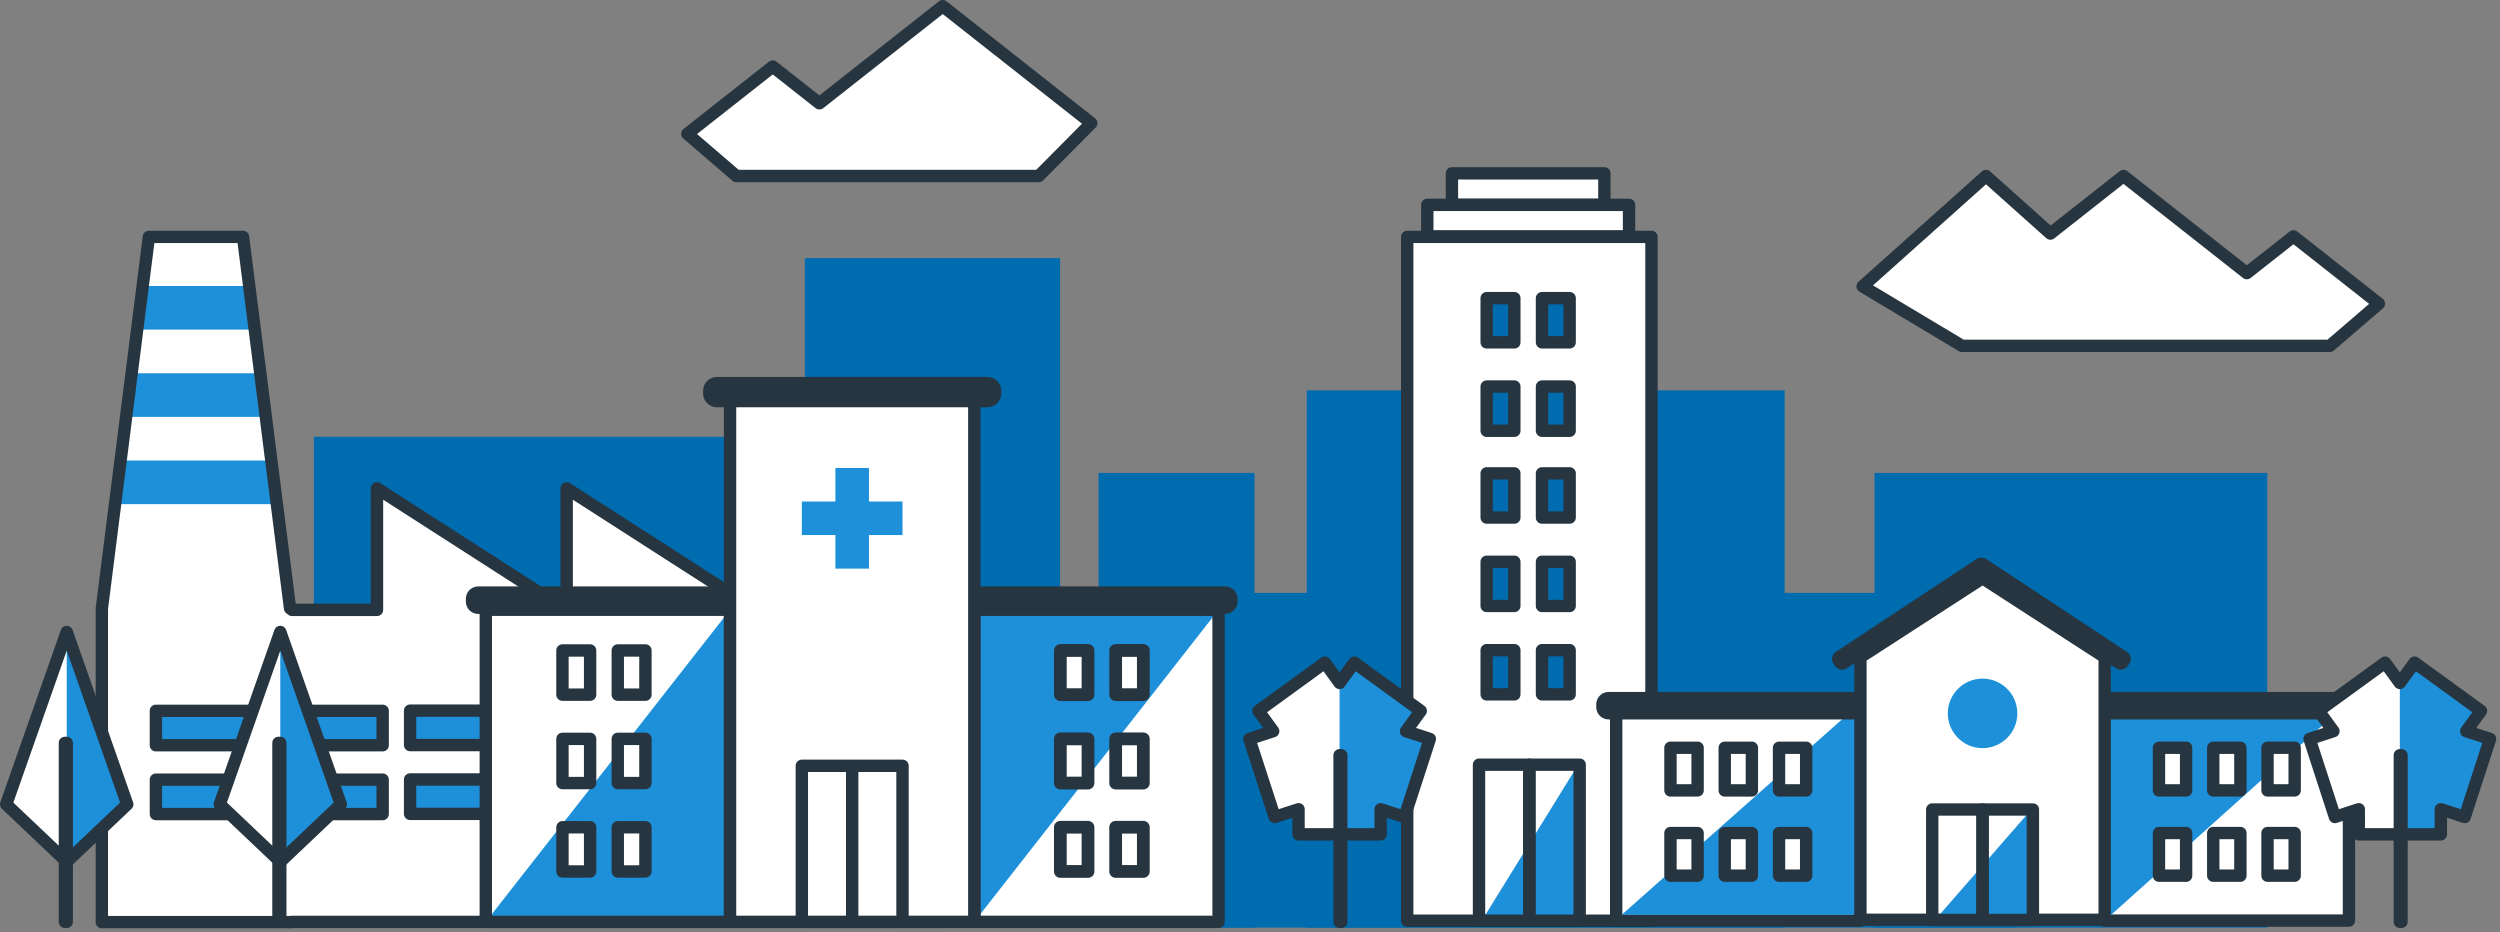 <svg viewBox="0 0 606 226" xmlns="http://www.w3.org/2000/svg" xmlns:serif="http://www.serif.com/" fill-rule="evenodd" clip-rule="evenodd" stroke-linecap="round" stroke-linejoin="round" stroke-miterlimit="10"><rect x="0" y="0" width="606" height="226" fill="#808080" stroke="none"/><g fill="#006cb0"><path d="M454.392 114.639h95.198v110.212h-95.198zM76.078 105.88h128.751v118.972H76.078zM316.756 94.63H432.6v130.221H316.756z"/><path d="M285.196 143.715h203.156v81.136H285.196z"/><path d="M266.292 114.639H304.1v110.212h-37.808zM195.105 62.579h61.86v162.272h-61.86z"/></g><path d="M264.523 29.854l-12.718 12.81h-73.309l-11.891-10.223 20.709-16.307 11.308 8.904L228.514 1.5l36.009 28.354z" fill="#fff" stroke="#26353f" stroke-width="3"/><path d="M70.781 147.833v-.357h-.469L58.906 57.425H36.095L24.69 147.476v76.042h46.091v-.047h158.684v-75.505h-.079l-46.047-29.58v29.537l-45.979-29.537v29.537l-45.979-29.537v29.447h-20.6z" fill="#fff"/><clipPath id="a"><path d="M70.781 147.833v-.357h-.469L58.906 57.425H36.095L24.69 147.476v76.042h46.091v-.047h158.684v-75.505h-.079l-46.047-29.58v29.537l-45.979-29.537v29.537l-45.979-29.537v29.447h-20.6z"/></clipPath><g clip-path="url(#a)" fill="#1e90da"><path d="M63.125 101.052H31.881l1.337-10.577h28.57l1.337 10.577zM65.803 122.204H29.208l1.327-10.576h33.94l1.328 10.576zM60.449 79.899H34.552l1.337-10.576h23.223l1.337 10.576z"/></g><path d="M70.781 147.833v-.357h-.469L58.906 57.425H36.095L24.69 147.476v76.042h46.091v-.047h158.684v-75.505h-.079l-46.047-29.58v29.537l-45.979-29.537v29.537l-45.979-29.537v29.447h-20.6z" fill="none" stroke="#26353f" stroke-width="3"/><g fill="#1e90da" stroke="#26353f" stroke-width="3"><path d="M191.961 172.259h24.06v8.34h-24.06zM161.512 172.259h24.06v8.34h-24.06zM191.961 188.939h24.06v8.34h-24.06zM161.512 188.939h24.06v8.34h-24.06zM130.392 172.259h24.06v8.34h-24.06zM99.408 172.259h24.06v8.34h-24.06zM130.392 188.939h24.06v8.34h-24.06zM99.408 188.939h24.06v8.34h-24.06zM68.697 172.306h24.06v8.34h-24.06zM37.791 172.306h24.06v8.34h-24.06zM68.697 188.986h24.06v8.34h-24.06zM37.791 188.986h24.06v8.34h-24.06z"/></g><path d="M491.442 83.829h73.308l11.891-10.224-20.709-16.306-11.307 8.904-29.893-23.539-17.72 13.953-15.602-13.953-29.913 26.752 24.08 14.413h15.865zM351.948 42.024h36.957v7.632h-36.957z" fill="#fff" stroke="#26353f" stroke-width="3"/><path fill="#fff" stroke="#26353f" stroke-width="3" d="M345.976 49.655h48.902v7.632h-48.902zM341.11 57.425h59.207v165.761H341.11z"/><g serif:id="Windows" fill="#006cb0" stroke="#26353f" stroke-width="3"><path d="M360.37 114.744h6.705v10.714h-6.705zM373.779 114.744h6.705v10.714h-6.705zM360.37 136.171h6.705v10.714h-6.705zM373.779 136.171h6.705v10.714h-6.705zM360.37 157.599h6.705v10.714h-6.705zM373.779 157.599h6.705v10.714h-6.705zM360.37 72.272h6.705v10.714h-6.705zM373.779 72.272h6.705v10.714h-6.705zM360.37 93.699h6.705v10.714h-6.705zM373.779 93.699h6.705v10.714h-6.705zM549.648 202.233h6.579v10.335h-6.579z"/></g><path d="M382.543 185.36v37.826h-23.367l23.367-37.826z" fill="#1e90da"/><path fill="none" stroke="#26353f" stroke-width="3" d="M358.513 185.36h12.201v37.827h-12.201z"/><path fill="none" stroke="#26353f" stroke-width="3" d="M370.713 185.36h12.201v37.827h-12.201z"/><g><path fill="#fff" d="M117.756 147.804h59.207v75.654h-59.207z"/><clipPath id="b"><path d="M117.756 147.804h59.207v75.654h-59.207z"/></clipPath><g clip-path="url(#b)"><path d="M176.964 147.804v75.654h-59.208l59.208-75.654z" fill="#1e90da"/></g><path fill="none" stroke="#26353f" stroke-width="3" d="M117.756 147.804h59.207v75.654h-59.207z"/><path fill="#fff" stroke="#26353f" stroke-width="3" d="M136.338 157.672h6.705v10.714h-6.705zM149.748 157.672h6.705v10.714h-6.705zM136.338 179.1h6.705v10.714h-6.705zM149.748 179.1h6.705v10.714h-6.705zM136.338 200.527h6.705v10.714h-6.705zM149.748 200.527h6.705v10.714h-6.705z"/><g serif:id="Duotone_2_"><path fill="#fff" d="M236.171 147.804h59.207v75.654h-59.207z"/><clipPath id="c"><path d="M236.171 147.804h59.207v75.654h-59.207z"/></clipPath><g clip-path="url(#c)"><path d="M236.171 223.458v-75.654h59.207l-59.207 75.654z" fill="#1e90da"/></g><path fill="none" stroke="#26353f" stroke-width="3" d="M236.171 147.804h59.207v75.654h-59.207z"/><path fill="#fff" stroke="#26353f" stroke-width="3.09" d="M257.027 157.672h6.705v10.714h-6.705zM270.437 157.672h6.705v10.714h-6.705zM257.027 179.1h6.705v10.714h-6.705zM270.437 179.1h6.705v10.714h-6.705zM257.027 200.527h6.705v10.714h-6.705zM270.437 200.527h6.705v10.714h-6.705z"/></g><path fill="#fff" stroke="#26353f" stroke-width="3" d="M176.964 96.705h59.207v126.753h-59.207z"/><path d="M218.397 185.631v37.827H195.03l23.367-37.827z" fill="#1e90da"/><path fill="none" stroke="#26353f" stroke-width="6.68" d="M173.775 94.714h65.584v.664h-65.584z"/><path fill="none" stroke="#26353f" stroke-width="6" d="M238.032 145.15h58.948v.664h-58.948zM115.924 145.15h58.948v.664h-58.948z"/><g serif:id="Doors" fill="#fff" stroke="#26353f" stroke-width="3"><path d="M194.366 185.631h12.201v37.827h-12.201zM206.567 185.631h12.201v37.827h-12.201z"/></g><path d="M218.768 121.566v8.134h-8.134v8.134H202.5V129.7h-8.134v-8.134h8.134v-8.133h8.134v8.133h8.134z" fill="#1e90da"/></g><g><g serif:id="Duotone_2_"><path fill="#fff" stroke="#26353f" stroke-width="3" d="M391.763 170.065h59.207v53.09h-59.207z"/><path d="M449.642 171.591v50.164H393.09l56.552-50.164z" fill="#1e90da"/><path fill="#fff" stroke="#26353f" stroke-width="3" d="M404.92 181.26h6.579v10.335h-6.579zM418.077 181.26h6.579v10.335h-6.579zM404.92 201.93h6.579v10.335h-6.579zM418.077 201.93h6.579v10.335h-6.579zM431.234 181.26h6.579v10.335h-6.579zM431.234 201.93h6.579v10.335h-6.579z"/></g><g serif:id="Duotone_2_"><path fill="#fff" stroke="#26353f" stroke-width="3" d="M510.177 170.065h59.207v53.09h-59.207z"/><path d="M510.177 223.155v-53.09h59.207l-59.207 53.09z" fill="#1e90da"/><path fill="#fff" stroke="#26353f" stroke-width="3" d="M523.334 181.26h6.579v10.335h-6.579zM536.491 181.26h6.579v10.335h-6.579zM523.334 201.93h6.579v10.335h-6.579zM536.491 201.93h6.579v10.335h-6.579zM549.648 181.26h6.579v10.335h-6.579zM549.648 201.93h6.579v10.335h-6.579z"/></g><path d="M509.203 158.677h.974v64.276H450.97v-64.276h.973l28.63-18.533 28.63 18.533z" fill="#fff" stroke="#26353f" stroke-width="3"/><path d="M480.195 137.276l-34.039 22.462.379.517 34.038-22.462-.378-.517z" fill="none" stroke="#26353f" stroke-width="4.15"/><circle cx="480.573" cy="172.922" r="8.425" fill="#1e90da"/><path d="M480.38 137.276l34.038 22.462-.378.517-34.039-22.462.379-.517z" fill="none" stroke="#26353f" stroke-width="4.15"/><path fill="none" stroke="#26353f" stroke-width="6" d="M512.038 170.728h58.948v.664h-58.948zM389.93 170.728h58.948v.664H389.93z"/><g serif:id="Doors"><path d="M492.403 196.223v26.776h-23.367l23.367-26.776z" fill="#1e90da"/><path fill="none" stroke="#26353f" stroke-width="3" d="M468.373 196.223h12.201v26.776h-12.201z"/><path fill="none" stroke="#26353f" stroke-width="3" d="M480.573 196.223h12.201v26.776h-12.201z"/></g></g><g><path d="M67.94 153.189l14.672 41.776L67.94 208.89l-14.673-13.925 14.673-41.776z" fill="#fff"/><clipPath id="d"><path d="M67.94 153.189l14.672 41.776L67.94 208.89l-14.673-13.925 14.673-41.776z"/></clipPath><g clip-path="url(#d)"><path fill="#1e90da" d="M67.94 145.85h18.081v66.631H67.94z"/></g><path d="M67.94 153.189l14.672 41.776L67.94 208.89l-14.673-13.925 14.673-41.776z" fill="none" stroke="#26353f" stroke-width="3" stroke-miterlimit="1.5"/><path d="M67.501 180.079v43.379h.439v-43.379h-.439z" fill="none" stroke="#26353f" stroke-width="3"/></g><g serif:id="Tree"><path d="M16.173 153.189l14.672 41.776-14.672 13.925L1.5 194.965l14.673-41.776z" fill="#fff"/><clipPath id="e"><path d="M16.173 153.189l14.672 41.776-14.672 13.925L1.5 194.965l14.673-41.776z"/></clipPath><g clip-path="url(#e)"><path fill="#1e90da" d="M16.173 145.85h18.081v66.631H16.173z"/></g><path d="M16.173 153.189l14.672 41.776-14.672 13.925L1.5 194.965l14.673-41.776z" fill="none" stroke="#26353f" stroke-width="3" stroke-miterlimit="1.5"/><path d="M15.734 180.079v43.379h.439v-43.379h-.439z" fill="none" stroke="#26353f" stroke-width="3"/></g><g serif:id="Tree"><path d="M585.291 160.623l16.099 11.696-3.574 4.918 5.782 1.879-6.149 18.925-5.782-1.879v6.079h-19.898v-6.079l-5.782 1.879-6.149-18.925 5.782-1.879-3.574-4.918 16.099-11.696 3.573 4.918 3.573-4.918z" fill="#fff"/><clipPath id="f"><path d="M585.291 160.623l16.099 11.696-3.574 4.918 5.782 1.879-6.149 18.925-5.782-1.879v6.079h-19.898v-6.079l-5.782 1.879-6.149-18.925 5.782-1.879-3.574-4.918 16.099-11.696 3.573 4.918 3.573-4.918z"/></clipPath><g clip-path="url(#f)"><path fill="#1e90da" d="M581.718 158.027h21.88v45.235h-21.88z"/></g><path d="M585.291 160.623l16.099 11.696-3.574 4.918 5.782 1.879-6.149 18.925-5.782-1.879v6.079h-19.898v-6.079l-5.782 1.879-6.149-18.925 5.782-1.879-3.574-4.918 16.099-11.696 3.573 4.918 3.573-4.918z" fill="none" stroke="#26353f" stroke-width="3" stroke-miterlimit="1.5"/><path d="M581.718 183.066v40.392h.409v-40.392h-.409z" fill="#374355" stroke="#26353f" stroke-width="3"/></g><g serif:id="Tree"><path d="M328.288 160.623l16.098 11.696-3.573 4.918 5.781 1.879-6.149 18.925-5.781-1.879v6.079h-19.899v-6.079l-5.782 1.879-6.149-18.925 5.782-1.879-3.573-4.918 16.098-11.696 3.573 4.918 3.574-4.918z" fill="#fff"/><clipPath id="g"><path d="M328.288 160.623l16.098 11.696-3.573 4.918 5.781 1.879-6.149 18.925-5.781-1.879v6.079h-19.899v-6.079l-5.782 1.879-6.149-18.925 5.782-1.879-3.573-4.918 16.098-11.696 3.573 4.918 3.574-4.918z"/></clipPath><g clip-path="url(#g)"><path fill="#1e90da" d="M324.714 158.027h21.88v45.235h-21.88z"/></g><path d="M328.288 160.623l16.098 11.696-3.573 4.918 5.781 1.879-6.149 18.925-5.781-1.879v6.079h-19.899v-6.079l-5.782 1.879-6.149-18.925 5.782-1.879-3.573-4.918 16.098-11.696 3.573 4.918 3.574-4.918z" fill="none" stroke="#26353f" stroke-width="3" stroke-miterlimit="1.5"/><path d="M324.714 183.066v40.392h.409v-40.392h-.409z" fill="#374355" stroke="#26353f" stroke-width="3"/></g></svg>